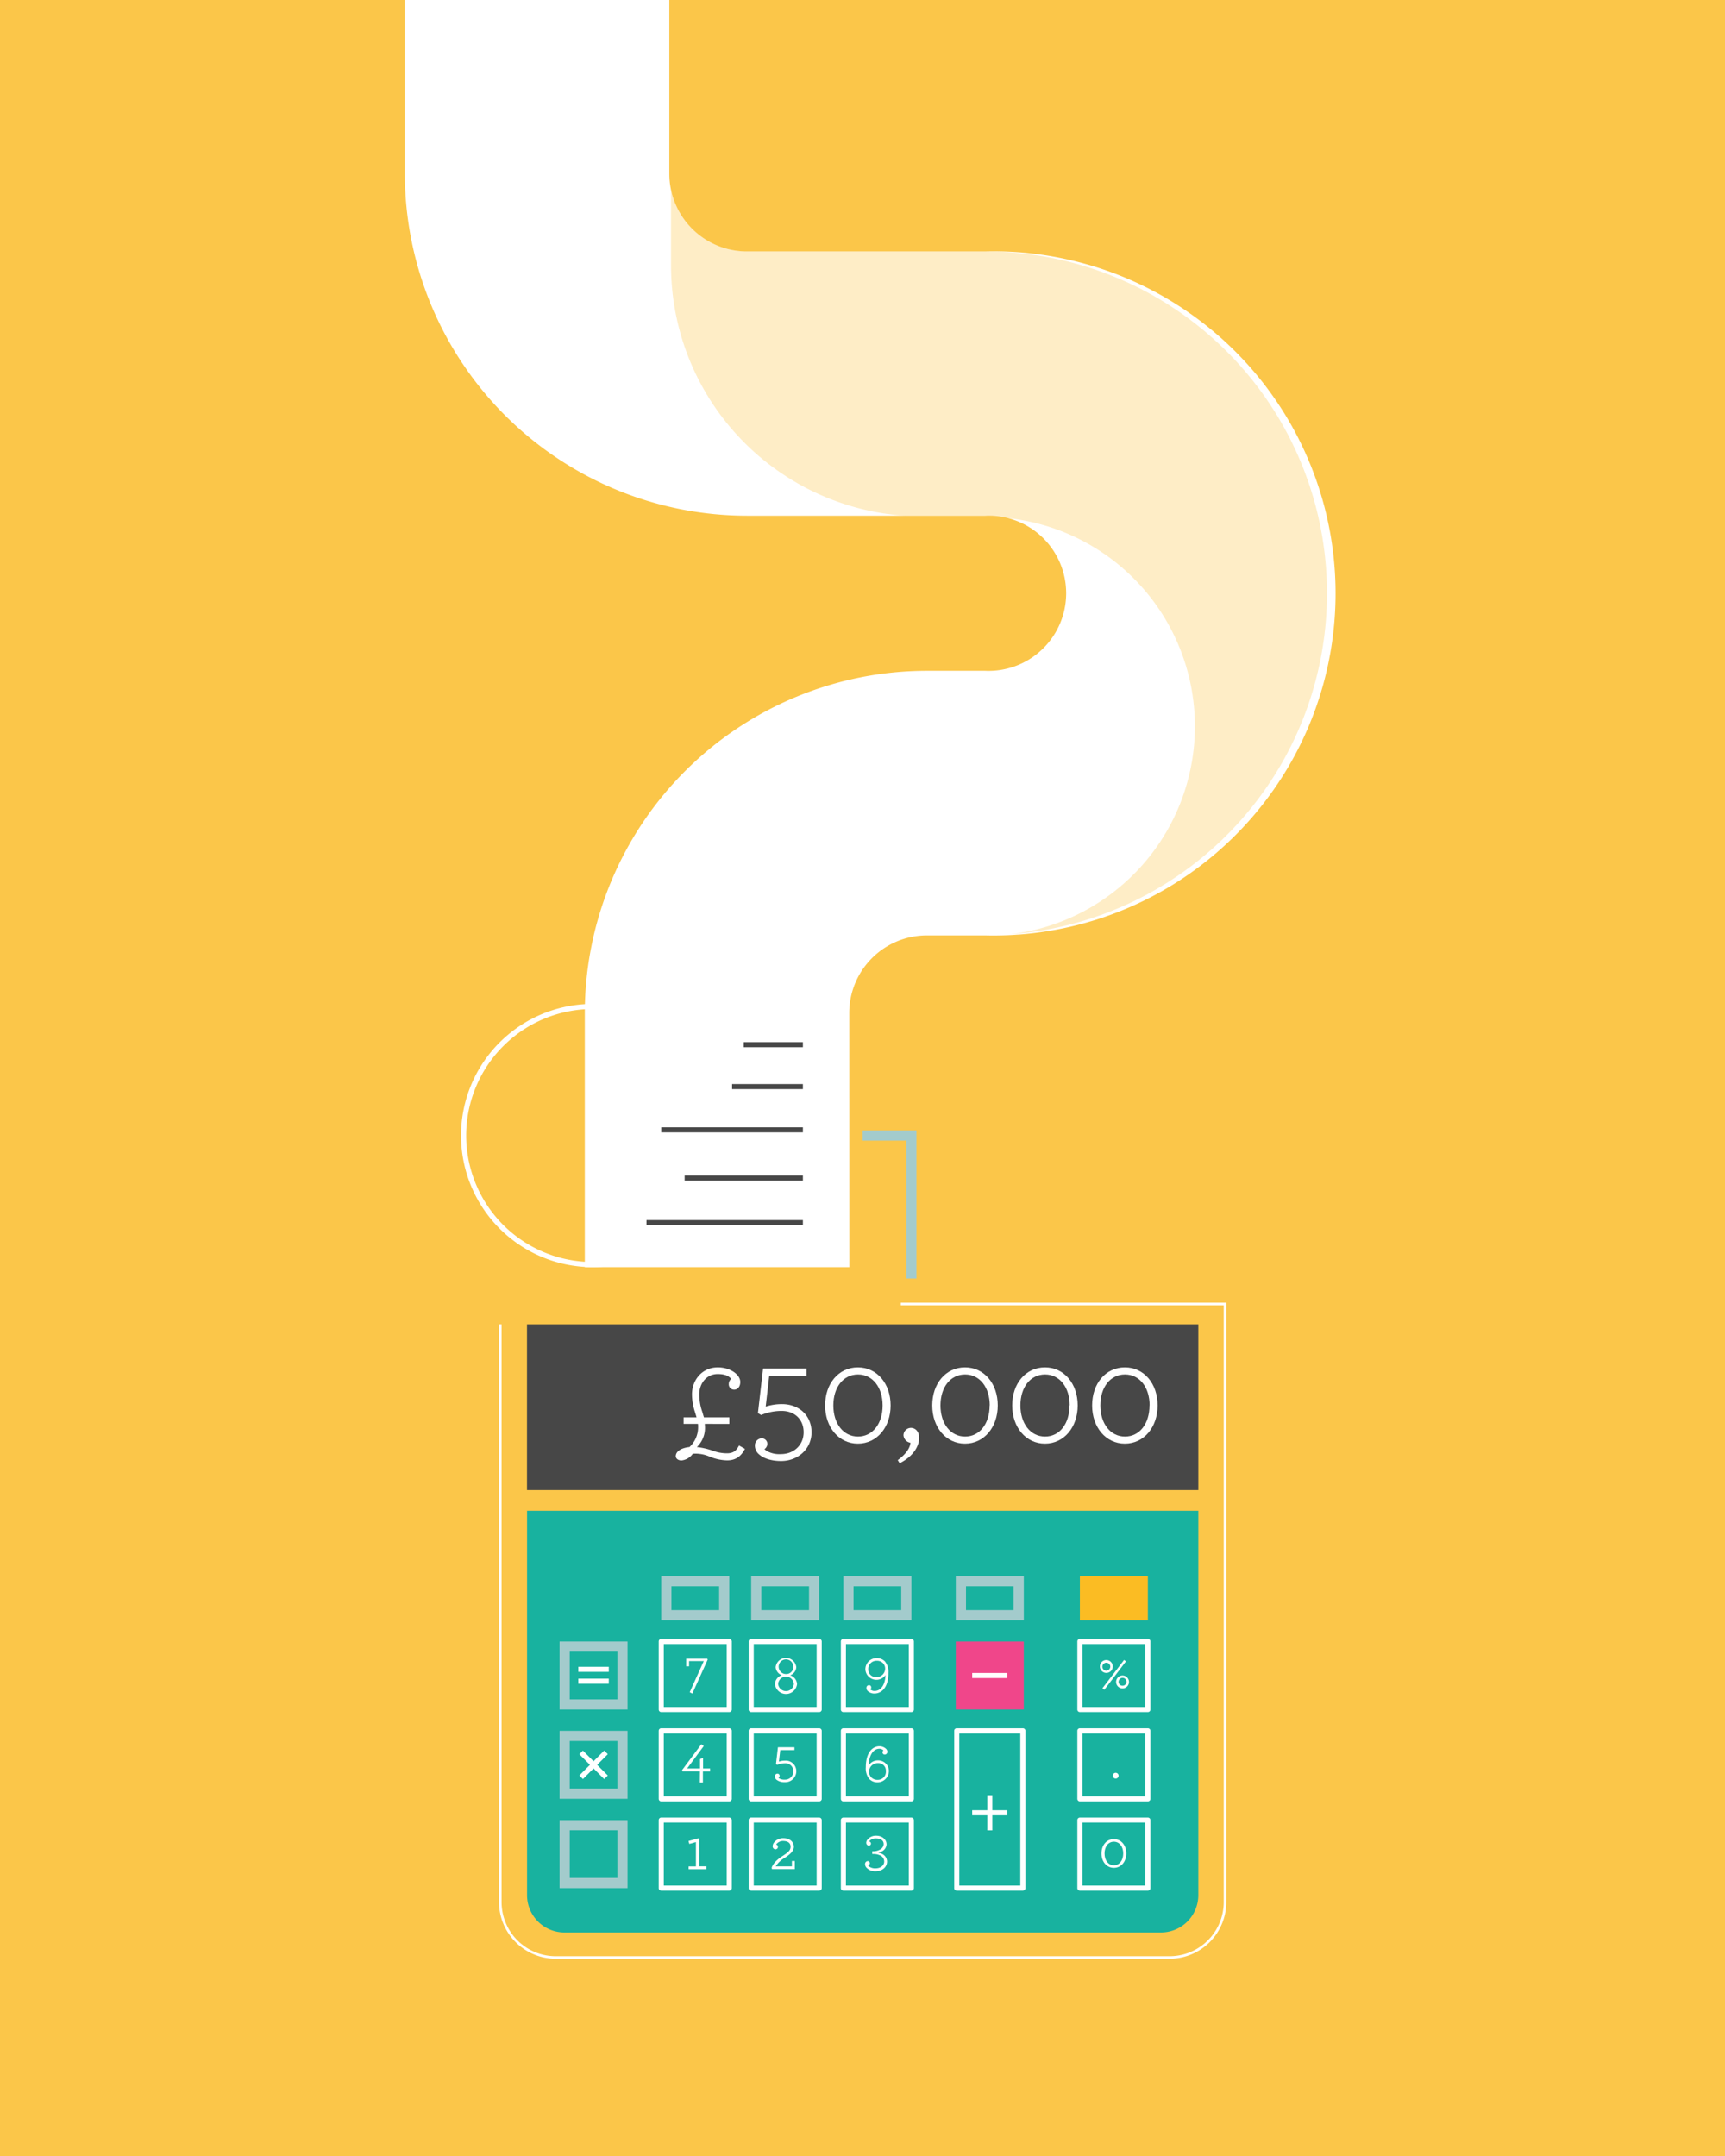 <svg xmlns="http://www.w3.org/2000/svg" viewBox="0 0 600 750"><defs><style>.cls-1,.cls-8{fill:#fbc649;}.cls-2{fill:#18b29f;}.cls-3{fill:#474747;}.cls-4{fill:#fff;}.cls-5{fill:#a3cbcc;}.cls-6{fill:#fbbc23;}.cls-7{fill:#f0468a;}.cls-8{opacity:0.31;}</style></defs><title>Retail</title><g id="Layer_2" data-name="Layer 2"><g id="Layer_1-2" data-name="Layer 1"><rect class="cls-1" width="600" height="750"/><path class="cls-2" d="M403.79,672.24H196.32a13,13,0,0,1-13-13V525.55H416.81V659.22A13,13,0,0,1,403.79,672.24Z"/><rect class="cls-3" x="183.3" y="460.69" width="233.51" height="57.67"/><path class="cls-4" d="M245.16,495.32c0,.36.05.77.05,1.13a9.16,9.16,0,0,1-2.82,6.93,26.4,26.4,0,0,1,5.28,1.18,14.09,14.09,0,0,0,5.13,1c2.21,0,3.24-.77,4.26-2.72l2.06,1.18c-1.39,2.67-3.29,4-6.21,4a16.82,16.82,0,0,1-6.16-1.34,12.43,12.43,0,0,0-4.62-1,7.46,7.46,0,0,0-1.18.06,5.42,5.42,0,0,1-3.95,2.31c-1.13,0-1.95-.67-1.95-1.49,0-1.49,1.54-2.82,4.77-3.18a9.36,9.36,0,0,0,3-6.93,8.18,8.18,0,0,0-.05-1.13h-5v-2.26h4.51l-.51-1.74a20.07,20.07,0,0,1-1.08-6.26c0-4.93,3.44-9.39,9-9.39,4.26,0,7.8,2.46,7.8,5.08,0,1.79-1.07,2.67-2.1,2.67a1.85,1.85,0,0,1-1.9-1.95,2.38,2.38,0,0,1,.82-1.8c-.72-.92-2-1.69-4.67-1.69-3.95,0-6.41,3.33-6.41,7.08a18.39,18.39,0,0,0,1,5.95l.62,2.05h8.83v2.26Z"/><path class="cls-4" d="M264.91,500.35a1.94,1.94,0,0,1,2,1.95,2.29,2.29,0,0,1-1,1.8,5.1,5.1,0,0,0,.72.61,8.9,8.9,0,0,0,5,1.13c4.52,0,7.9-3.18,7.9-7.6s-3.08-7.43-7.64-7.43a18.3,18.3,0,0,0-7.14,1.43l-1.12-.67,1.79-15.49h15.14v2.56h-13l-1.23,10.68a18.09,18.09,0,0,1,5.64-.88c6,0,10.31,4,10.31,9.8s-4.72,10-10.57,10c-3.33,0-6.1-.87-7.69-2.31a3.94,3.94,0,0,1-1.44-3A2.45,2.45,0,0,1,264.91,500.35Z"/><path class="cls-4" d="M287,488.91c0-7.6,4.67-13.24,11.39-13.24s11.39,5.69,11.39,13.24-4.72,13.29-11.39,13.29S287,496.45,287,488.91Zm20,0c0-6.26-3.44-10.78-8.57-10.78s-8.57,4.46-8.57,10.78,3.49,10.82,8.57,10.82S307,495.27,307,488.91Z"/><path class="cls-4" d="M312.26,507.94c3.38-2.46,4.36-4.72,4.41-6.05a2.85,2.85,0,0,1-2.41-2.62,2.61,2.61,0,0,1,2.57-2.56c1.53,0,2.87,1.23,2.87,3.48,0,2.67-1.75,6.27-6.77,8.83Z"/><path class="cls-4" d="M324.26,488.91c0-7.6,4.67-13.24,11.39-13.24s11.4,5.69,11.4,13.24-4.73,13.29-11.4,13.29S324.26,496.45,324.26,488.91Zm20,0c0-6.26-3.43-10.78-8.57-10.78s-8.57,4.46-8.57,10.78,3.49,10.82,8.57,10.82S344.22,495.27,344.22,488.91Z"/><path class="cls-4" d="M352.07,488.91c0-7.6,4.67-13.24,11.39-13.24s11.39,5.69,11.39,13.24-4.72,13.29-11.39,13.29S352.07,496.45,352.07,488.91Zm20,0c0-6.26-3.44-10.78-8.57-10.78s-8.57,4.46-8.57,10.78,3.49,10.82,8.57,10.82S372,495.27,372,488.91Z"/><path class="cls-4" d="M379.87,488.91c0-7.6,4.67-13.24,11.39-13.24s11.39,5.69,11.39,13.24-4.72,13.29-11.39,13.29S379.87,496.45,379.87,488.91Zm20,0c0-6.26-3.43-10.78-8.57-10.78s-8.57,4.46-8.57,10.78,3.49,10.82,8.57,10.82S399.83,495.27,399.83,488.91Z"/><path class="cls-5" d="M250.13,551.8v8.29H233.55V551.8h16.58m3.53-3.54H230v15.36h23.65V548.26Z"/><path class="cls-5" d="M281.4,551.8v8.29H264.82V551.8H281.4m3.53-3.54H261.28v15.36h23.65V548.26Z"/><path class="cls-5" d="M313.47,551.8v8.29H296.89V551.8h16.58m3.54-3.54H293.35v15.36H317V548.26Z"/><rect class="cls-6" x="375.61" y="548.26" width="23.65" height="15.36"/><path class="cls-5" d="M352.57,551.8v8.29H336V551.8h16.58m3.54-3.54H332.45v15.36h23.66V548.26Z"/><path class="cls-4" d="M253.66,595.57H230a.87.87,0,0,1-.88-.88V571a.87.87,0,0,1,.88-.88h23.65a.88.88,0,0,1,.89.88v23.66A.88.88,0,0,1,253.66,595.57Zm-22.77-1.77h21.89V571.92H230.89Z"/><path class="cls-4" d="M253.66,626.63H230a.87.87,0,0,1-.88-.88V602.09a.87.87,0,0,1,.88-.88h23.65a.88.88,0,0,1,.89.88v23.66A.88.88,0,0,1,253.66,626.63Zm-22.77-1.77h21.89V603H230.89Z"/><path class="cls-4" d="M253.66,657.69H230a.87.87,0,0,1-.88-.88V633.16a.88.88,0,0,1,.88-.89h23.65a.89.89,0,0,1,.89.89v23.65A.88.88,0,0,1,253.66,657.69Zm-22.77-1.77h21.89V634H230.89Z"/><path class="cls-5" d="M214.75,574.57v16.58H198.17V574.57h16.58m3.53-3.54H194.63v23.66h23.65V571Z"/><path class="cls-5" d="M214.75,605.63v16.58H198.17V605.63h16.58m3.53-3.54H194.63v23.66h23.65V602.09Z"/><path class="cls-5" d="M214.75,636.69v16.58H198.17V636.69h16.58m3.53-3.53H194.63v23.65h23.65V633.16Z"/><path class="cls-4" d="M284.93,595.57H261.28a.87.87,0,0,1-.88-.88V571a.87.87,0,0,1,.88-.88h23.65a.88.88,0,0,1,.89.88v23.66A.88.88,0,0,1,284.93,595.57Zm-22.76-1.77h21.88V571.92H262.17Z"/><path class="cls-4" d="M284.93,626.63H261.28a.87.87,0,0,1-.88-.88V602.09a.87.87,0,0,1,.88-.88h23.65a.88.88,0,0,1,.89.88v23.66A.88.88,0,0,1,284.93,626.63Zm-22.76-1.77h21.88V603H262.17Z"/><path class="cls-4" d="M284.93,657.69H261.28a.87.87,0,0,1-.88-.88V633.16a.88.88,0,0,1,.88-.89h23.65a.89.89,0,0,1,.89.89v23.65A.88.88,0,0,1,284.93,657.69Zm-22.76-1.77h21.88V634H262.17Z"/><path class="cls-4" d="M317,595.57H293.35a.87.87,0,0,1-.88-.88V571a.87.87,0,0,1,.88-.88H317a.87.87,0,0,1,.88.88v23.66A.87.87,0,0,1,317,595.57Zm-22.77-1.77h21.88V571.92H294.24Z"/><rect class="cls-7" x="332.45" y="571.03" width="23.65" height="23.65"/><path class="cls-4" d="M317,626.63H293.35a.87.87,0,0,1-.88-.88V602.09a.87.87,0,0,1,.88-.88H317a.87.87,0,0,1,.88.88v23.66A.87.87,0,0,1,317,626.63Zm-22.77-1.77h21.88V603H294.24Z"/><path class="cls-4" d="M317,657.69H293.35a.87.87,0,0,1-.88-.88V633.16a.88.88,0,0,1,.88-.89H317a.88.88,0,0,1,.88.89v23.65A.87.87,0,0,1,317,657.69Zm-22.77-1.77h21.88V634H294.24Z"/><path class="cls-4" d="M399.27,595.57H375.61a.87.87,0,0,1-.88-.88V571a.87.87,0,0,1,.88-.88h23.66a.88.88,0,0,1,.88.88v23.66A.88.88,0,0,1,399.27,595.57ZM376.5,593.8h21.88V571.92H376.5Z"/><path class="cls-4" d="M399.27,626.63H375.61a.87.87,0,0,1-.88-.88V602.09a.87.87,0,0,1,.88-.88h23.66a.88.88,0,0,1,.88.88v23.66A.88.88,0,0,1,399.27,626.63Zm-22.77-1.77h21.88V603H376.5Z"/><path class="cls-4" d="M399.27,657.69H375.61a.87.87,0,0,1-.88-.88V633.16a.88.88,0,0,1,.88-.89h23.66a.89.89,0,0,1,.88.89v23.65A.88.88,0,0,1,399.27,657.69Zm-22.77-1.77h21.88V634H376.5Z"/><path class="cls-4" d="M239.52,649.26h2.54v-8.45l-2.31.62-.25-1,3.24-.91h.45v9.72h2.5v1h-6.17Z"/><path class="cls-4" d="M243.47,616.17h-6.06l-.17-.4,6.7-9,.85.62L239,615.2h4.49v-3.27l1.06-.45v3.72H247v1h-2.51v3.88h-1.06Z"/><path class="cls-4" d="M239.89,588.68l4.91-10.86h-5.12v1.85h-1V577H246l.16.31-5.34,11.81Z"/><path class="cls-4" d="M269.55,585.81a3.38,3.38,0,0,1,2.37-3.06A3.29,3.29,0,0,1,269.8,580a3.6,3.6,0,0,1,7.17,0,3.23,3.23,0,0,1-2.13,2.78,3.41,3.41,0,0,1,2.4,3.06,3.87,3.87,0,0,1-7.69,0Zm6.58,0a2.74,2.74,0,0,0-5.47,0,2.75,2.75,0,0,0,5.47,0Zm-.2-5.8a2.55,2.55,0,1,0-2.55,2.33A2.44,2.44,0,0,0,275.93,580Z"/><path class="cls-4" d="M301.79,588.21a1.45,1.45,0,0,1-.43-1,.92.92,0,0,1,.89-1,.75.75,0,0,1,.78.8.64.64,0,0,1-.35.62,2,2,0,0,0,1.56.58c2.08,0,3.64-2,3.76-5.52a3.85,3.85,0,0,1-7-1.89,3.88,3.88,0,0,1,3.95-4,3.93,3.93,0,0,1,2.82,1.11A5.64,5.64,0,0,1,309,582c0,5.46-2.69,7.11-4.87,7.11A3.33,3.33,0,0,1,301.79,588.21Zm3.13-10.48a2.81,2.81,0,0,0-2.9,3,2.58,2.58,0,0,0,2.8,2.65,2.93,2.93,0,0,0,3.06-2.9,2.77,2.77,0,0,0-.82-2A2.93,2.93,0,0,0,304.92,577.73Z"/><path class="cls-4" d="M270.39,617a.74.74,0,0,1,.78.74.85.85,0,0,1-.39.68,1.31,1.31,0,0,0,.27.24,3.41,3.41,0,0,0,1.89.42,2.84,2.84,0,0,0,3-2.87,2.73,2.73,0,0,0-2.9-2.83,6.92,6.92,0,0,0-2.7.55l-.43-.26.68-5.87h5.74v1H271.4l-.47,4a6.82,6.82,0,0,1,2.14-.33,3.66,3.66,0,0,1,3.91,3.72,3.82,3.82,0,0,1-4,3.77,4.44,4.44,0,0,1-2.92-.87,1.53,1.53,0,0,1-.55-1.13A.94.94,0,0,1,270.39,617Z"/><path class="cls-4" d="M302.14,614.18a3.65,3.65,0,0,1,3.19-1.79,3.7,3.7,0,0,1,3.85,3.64,4,4,0,0,1-6.77,2.88,5.8,5.8,0,0,1-1.26-4.12c0-5.39,2.53-7.32,4.71-7.32a3.32,3.32,0,0,1,2.31.88,1.46,1.46,0,0,1,.47,1,.93.93,0,0,1-.9,1,.75.75,0,0,1-.77-.8.64.64,0,0,1,.34-.62,2,2,0,0,0-1.55-.59C303.83,608.4,302.25,610.47,302.14,614.18Zm6,1.85a2.62,2.62,0,0,0-2.8-2.7,3,3,0,0,0-3.06,3,2.79,2.79,0,0,0,.82,2,2.93,2.93,0,0,0,2.14.82A2.82,2.82,0,0,0,308.13,616Z"/><path class="cls-4" d="M270.15,641.39a1.23,1.23,0,0,0-.17.25.86.86,0,0,1-.21,1.68,1,1,0,0,1-1-1.15,2.12,2.12,0,0,1,.38-1.12,4,4,0,0,1,3.29-1.61c2.46,0,3.69,1.46,3.69,3s-1.5,2.74-3.12,3.8a9,9,0,0,0-3.2,3h5.64v-1.87h1v2.84h-7.95l-.09-.55c.81-2,2.46-3.16,4.12-4.24,1.36-.91,2.46-1.66,2.46-3s-1-2-2.67-2A3,3,0,0,0,270.15,641.39Z"/><path class="cls-4" d="M301.81,647.41a.73.73,0,0,1,.74.72.79.79,0,0,1-.59.78.88.88,0,0,0,.24.31,3.47,3.47,0,0,0,2.35.72c1.77,0,3-1.05,3-2.39a2.36,2.36,0,0,0-1.5-2.16,5.48,5.48,0,0,0-2.28-.45h-.37V644h.43a4.65,4.65,0,0,0,2.3-.62,2.26,2.26,0,0,0,1.24-1.85c0-1.31-1.05-2-2.64-2a2.86,2.86,0,0,0-2.2.78,1.06,1.06,0,0,0-.18.27.84.84,0,0,1,.61.72.75.75,0,0,1-.78.74,1,1,0,0,1-.88-1,1.85,1.85,0,0,1,.35-1,3.72,3.72,0,0,1,3.15-1.44c2.15,0,3.57,1.38,3.57,3a3,3,0,0,1-1.64,2.45,3.77,3.77,0,0,1-1.26.43,4.41,4.41,0,0,1,1.2.37,3,3,0,0,1,1.87,2.68c0,2.07-1.77,3.41-4,3.41a4.05,4.05,0,0,1-3.31-1.42,1.83,1.83,0,0,1-.33-1A1,1,0,0,1,301.81,647.41Z"/><path class="cls-4" d="M383.12,644.76c0-2.88,1.77-5,4.32-5s4.32,2.16,4.32,5-1.79,5-4.32,5S383.12,647.62,383.12,644.76Zm7.57,0c0-2.37-1.3-4.09-3.25-4.09s-3.25,1.7-3.25,4.09,1.32,4.11,3.25,4.11S390.69,647.17,390.69,644.76Z"/><path class="cls-4" d="M387.07,617.65a1,1,0,1,1,1,1.05A1,1,0,0,1,387.07,617.65Z"/><path class="cls-4" d="M382.57,579.66a2.24,2.24,0,1,1,2.24,2.29A2.26,2.26,0,0,1,382.57,579.66Zm3.62,0a1.38,1.38,0,1,0-1.38,1.5A1.42,1.42,0,0,0,386.19,579.66Zm-2.73,7.61,3.76-4.9c1.48-1.93,3.56-4.66,3.76-4.93l.66.49-3.8,5-3.73,4.89Zm9.23-2.12a2.24,2.24,0,1,1-2.24-2.3A2.25,2.25,0,0,1,392.69,585.15Zm-3.62,0a1.38,1.38,0,1,0,1.38-1.5A1.42,1.42,0,0,0,389.07,585.15Z"/><path class="cls-4" d="M406.84,681.38H193.27a19.73,19.73,0,0,1-19.7-19.7v-201h.89v201a18.84,18.84,0,0,0,18.81,18.82H406.84a18.84,18.84,0,0,0,18.81-18.82V454.06H313.32v-.89H426.54V661.68A19.73,19.73,0,0,1,406.84,681.38Z"/><path class="cls-4" d="M206.15,351a44,44,0,1,1-44,44,44.05,44.05,0,0,1,44-44m0-1.77A45.78,45.78,0,1,0,251.92,395a45.77,45.77,0,0,0-45.77-45.77Z"/><path class="cls-4" d="M355.78,657.69h-23a.87.87,0,0,1-.88-.88V602.09a.87.87,0,0,1,.88-.88h23a.87.87,0,0,1,.88.88v54.72A.87.87,0,0,1,355.78,657.69Zm-22.11-1.77h21.22V603H333.67Z"/><rect class="cls-4" x="343.4" y="624.48" width="1.77" height="12.24"/><rect class="cls-4" x="338.16" y="629.71" width="12.24" height="1.77"/><rect class="cls-4" x="338.16" y="581.97" width="12.24" height="1.77"/><rect class="cls-4" x="201.16" y="579.81" width="10.59" height="1.77"/><rect class="cls-4" x="201.16" y="583.94" width="10.59" height="1.77"/><rect class="cls-4" x="205.57" y="607.8" width="1.77" height="12.24" transform="translate(-373.64 325.81) rotate(-45)"/><rect class="cls-4" x="200.34" y="613.04" width="12.24" height="1.77" transform="translate(-373.64 325.8) rotate(-45)"/><polygon class="cls-5" points="318.78 444.78 315.24 444.78 315.24 396.79 300.06 396.79 300.06 393.25 318.78 393.25 318.78 444.78"/><path class="cls-4" d="M295.41,440.8h-92V352.35a119.11,119.11,0,0,1,119-119h20.27a27,27,0,1,0,0-53.95H259.81a119.1,119.1,0,0,1-119-119V0h92V60.46a27,27,0,0,0,27,27h82.85a119,119,0,1,1,0,237.93H322.39a27,27,0,0,0-27,27Z"/><path class="cls-8" d="M342.66,87.44H259.81A27,27,0,0,1,233.4,66V92.29a87.35,87.35,0,0,0,81.45,87.14h27.81a27.11,27.11,0,0,1,5.66.6,72.85,72.85,0,0,1,2.87,145,118.95,118.95,0,0,0-8.53-237.59Z"/><rect class="cls-3" x="224.87" y="424.43" width="54.4" height="1.77"/><rect class="cls-3" x="238.14" y="408.95" width="41.13" height="1.77"/><rect class="cls-3" x="254.64" y="377.11" width="24.63" height="1.77"/><rect class="cls-3" x="258.7" y="362.52" width="20.57" height="1.77"/><rect class="cls-3" x="230.01" y="392.15" width="49.26" height="1.77"/></g></g></svg>